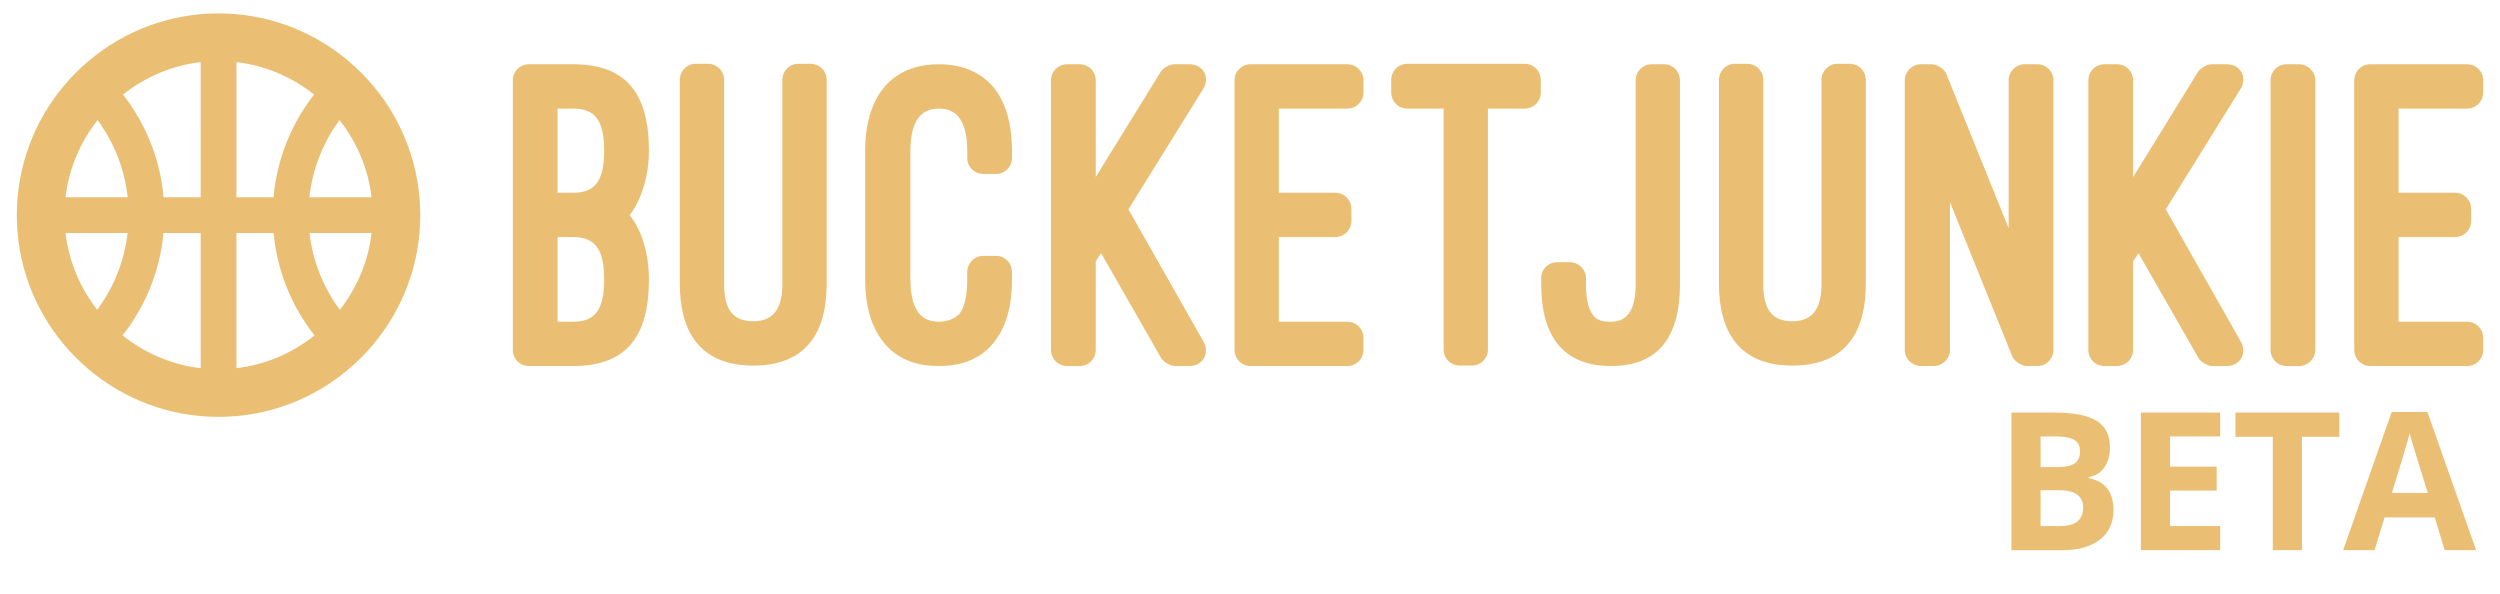 <?xml version="1.0" encoding="utf-8"?>
<!-- Generator: Adobe Illustrator 15.0.2, SVG Export Plug-In . SVG Version: 6.00 Build 0)  -->
<!DOCTYPE svg PUBLIC "-//W3C//DTD SVG 1.1//EN" "http://www.w3.org/Graphics/SVG/1.1/DTD/svg11.dtd">
<svg version="1.1" id="Layer_1" xmlns="http://www.w3.org/2000/svg" xmlns:xlink="http://www.w3.org/1999/xlink" x="0px" y="0px"
	 width="173.333px" height="41.167px" viewBox="0 0 173.333 41.167" enable-background="new 0 0 173.333 41.167"
	 xml:space="preserve">
<g>
	<g>
		<path fill="#EABF73" d="M36.672,25.378c-0.62,0-1.117-0.496-1.117-1.117V5.573c0-0.621,0.497-1.118,1.117-1.118h3.074
			c3.631,0,5.246,1.987,5.246,5.991c0,2.887-1.335,4.471-1.335,4.471c0.807,0.994,1.335,2.576,1.335,4.471
			c0,4.004-1.615,5.99-5.246,5.99H36.672z M38.659,7.528v5.836h1.087c1.521,0,2.142-0.838,2.142-2.918s-0.621-2.918-2.142-2.918
			H38.659z M38.659,16.438v5.867h1.087c1.521,0,2.142-0.838,2.142-2.918c0-2.111-0.621-2.949-2.142-2.949H38.659z"/>
		<path fill="#EABF73" d="M47.133,5.542c0-0.621,0.497-1.118,1.086-1.118h0.87c0.621,0,1.117,0.497,1.117,1.118v14.125
			c0,1.645,0.497,2.607,2.018,2.607c1.583,0,2.019-1.118,2.019-2.607V5.542c0-0.621,0.496-1.118,1.086-1.118h0.869
			c0.621,0,1.118,0.497,1.118,1.118v14.125c0,3.477-1.491,5.68-5.092,5.68c-3.725,0-5.091-2.39-5.091-5.68V5.542z"/>
		<path fill="#EABF73" d="M59.983,10.509c0-2.359,0.684-3.911,1.677-4.843c1.024-0.932,2.266-1.211,3.446-1.211
			c1.148,0,2.39,0.279,3.414,1.211c0.994,0.932,1.646,2.483,1.646,4.843v0.435c0,0.621-0.497,1.117-1.086,1.117h-0.9
			c-0.621,0-1.118-0.496-1.118-1.117v-0.435c0-2.08-0.683-2.98-1.955-2.98c-1.305,0-1.987,0.9-1.987,2.98v8.785
			c0,2.08,0.652,3.012,1.987,3.012c0.589,0,1.148-0.249,1.427-0.559c0.373-0.498,0.528-1.336,0.528-2.453v-0.435
			c0-0.62,0.497-1.118,1.118-1.118h0.9c0.589,0,1.086,0.498,1.086,1.118v0.435c0,2.453-0.651,3.881-1.614,4.843
			c-1.024,0.993-2.328,1.241-3.445,1.241c-1.181,0-2.453-0.248-3.478-1.241c-0.962-0.962-1.646-2.39-1.646-4.843V10.509z"/>
		<path fill="#EABF73" d="M80.472,4.983c0.155-0.249,0.621-0.528,0.932-0.528h1.056c0.962,0,1.459,0.9,0.962,1.708l-5.184,8.35
			l5.215,9.189c0.435,0.807-0.062,1.676-0.993,1.676h-0.994c-0.31,0-0.807-0.279-0.962-0.558l-4.159-7.265l-0.373,0.559v6.146
			c0,0.621-0.497,1.117-1.117,1.117h-0.87c-0.62,0-1.117-0.496-1.117-1.117V5.573c0-0.621,0.497-1.118,1.117-1.118h0.87
			c0.62,0,1.117,0.497,1.117,1.118v6.705L80.472,4.983z"/>
		<path fill="#EABF73" d="M93.416,4.455c0.621,0,1.118,0.497,1.118,1.118v0.838c0,0.62-0.497,1.117-1.118,1.117h-4.749v5.836h3.911
			c0.62,0,1.117,0.497,1.117,1.118v0.838c0,0.622-0.497,1.118-1.117,1.118h-3.911v5.867h4.749c0.621,0,1.118,0.496,1.118,1.117
			v0.838c0,0.621-0.497,1.117-1.118,1.117h-6.705c-0.621,0-1.117-0.496-1.117-1.117V5.573c0-0.621,0.496-1.118,1.117-1.118H93.416z"
			/>
		<path fill="#EABF73" d="M96.458,5.542c0-0.621,0.497-1.118,1.117-1.118h8.134c0.62,0,1.117,0.497,1.117,1.118v0.869
			c0,0.62-0.497,1.117-1.117,1.117h-2.546v16.701c0,0.621-0.496,1.117-1.117,1.117h-0.838c-0.621,0-1.118-0.496-1.118-1.117V7.528
			h-2.515c-0.62,0-1.117-0.497-1.117-1.117V5.542z"/>
		<path fill="#EABF73" d="M106.856,19.263c0-0.59,0.497-1.086,1.117-1.086h0.869c0.59,0,1.118,0.496,1.118,1.086v0.436
			c0,1.271,0.249,1.924,0.62,2.297c0.28,0.279,0.715,0.311,1.118,0.311c1.118,0,1.708-0.807,1.708-2.607V5.573
			c0-0.621,0.496-1.118,1.117-1.118h0.869c0.59,0,1.086,0.497,1.086,1.118v14.125c0,3.725-1.553,5.68-4.78,5.68
			s-4.843-1.955-4.843-5.68V19.263z"/>
		<path fill="#EABF73" d="M119.18,5.542c0-0.621,0.497-1.118,1.087-1.118h0.869c0.621,0,1.117,0.497,1.117,1.118v14.125
			c0,1.645,0.497,2.607,2.018,2.607c1.584,0,2.019-1.118,2.019-2.607V5.542c0-0.621,0.497-1.118,1.086-1.118h0.87
			c0.62,0,1.117,0.497,1.117,1.118v14.125c0,3.477-1.49,5.68-5.092,5.68c-3.725,0-5.091-2.39-5.091-5.68V5.542z"/>
		<path fill="#EABF73" d="M140.537,25.378c-0.372,0-0.9-0.341-1.024-0.682l-4.314-10.68v10.244c0,0.621-0.528,1.117-1.118,1.117
			h-0.9c-0.59,0-1.118-0.496-1.118-1.117V5.573c0-0.621,0.528-1.118,1.118-1.118h0.745c0.404,0,0.9,0.342,1.024,0.683l4.315,10.68
			V5.573c0-0.621,0.496-1.118,1.117-1.118h0.869c0.621,0,1.117,0.497,1.117,1.118v18.688c0,0.621-0.496,1.117-1.117,1.117H140.537z"
			/>
		<path fill="#EABF73" d="M152.396,4.983c0.154-0.249,0.62-0.528,0.931-0.528h1.056c0.962,0,1.459,0.9,0.962,1.708l-5.185,8.35
			l5.215,9.189c0.436,0.807-0.062,1.676-0.992,1.676h-0.994c-0.311,0-0.807-0.279-0.962-0.558l-4.16-7.265l-0.372,0.559v6.146
			c0,0.621-0.497,1.117-1.117,1.117h-0.869c-0.621,0-1.117-0.496-1.117-1.117V5.573c0-0.621,0.496-1.118,1.117-1.118h0.869
			c0.62,0,1.117,0.497,1.117,1.118v6.705L152.396,4.983z"/>
		<path fill="#EABF73" d="M160.527,24.261c0,0.621-0.528,1.117-1.118,1.117h-0.869c-0.62,0-1.117-0.496-1.117-1.117V5.573
			c0-0.621,0.497-1.118,1.117-1.118h0.869c0.59,0,1.118,0.497,1.118,1.118V24.261z"/>
		<path fill="#EABF73" d="M171.05,4.455c0.622,0,1.118,0.497,1.118,1.118v0.838c0,0.62-0.496,1.117-1.118,1.117h-4.749v5.836h3.911
			c0.621,0,1.117,0.497,1.117,1.118v0.838c0,0.622-0.496,1.118-1.117,1.118h-3.911v5.867h4.749c0.622,0,1.118,0.496,1.118,1.117
			v0.838c0,0.621-0.496,1.117-1.118,1.117h-6.705c-0.62,0-1.117-0.496-1.117-1.117V5.573c0-0.621,0.497-1.118,1.117-1.118H171.05z"
			/>
	</g>
	<path fill="#EABF73" d="M25.889,5.966c-0.534-0.64-1.124-1.23-1.763-1.766c-2.432-2.039-5.562-3.27-8.975-3.27
		c-3.412,0-6.543,1.23-8.974,3.27C5.539,4.735,4.948,5.326,4.414,5.966c-2.026,2.428-3.249,5.549-3.249,8.951
		c0,3.384,1.209,6.49,3.216,8.912c0.532,0.643,1.123,1.234,1.759,1.772c2.437,2.058,5.581,3.302,9.012,3.302
		c3.432,0,6.576-1.244,9.012-3.302c0.638-0.538,1.227-1.13,1.759-1.772c2.008-2.422,3.216-5.528,3.216-8.912
		C29.138,11.515,27.916,8.394,25.889,5.966z M4.543,13.678c0.233-2.008,1.032-3.841,2.223-5.353
		c1.127,1.532,1.871,3.364,2.087,5.353H4.543z M8.845,16.155c-0.227,1.979-0.974,3.801-2.103,5.324
		c-1.178-1.506-1.968-3.329-2.199-5.324H8.845z M13.913,25.526c-2.035-0.236-3.893-1.054-5.415-2.271
		c1.567-1.994,2.589-4.436,2.838-7.1h2.577V25.526z M13.913,13.678h-2.572c-0.236-2.671-1.25-5.12-2.812-7.123
		c1.518-1.204,3.363-2.012,5.385-2.247V13.678z M21.451,13.678c0.216-1.988,0.96-3.82,2.087-5.353
		c1.19,1.512,1.989,3.345,2.223,5.353H21.451z M25.761,16.155c-0.231,1.995-1.021,3.818-2.199,5.324
		c-1.129-1.523-1.876-3.346-2.103-5.324H25.761z M16.391,4.308c2.021,0.235,3.867,1.043,5.385,2.247
		c-1.562,2.003-2.575,4.452-2.812,7.123h-2.572V4.308z M16.391,25.526v-9.371h2.577c0.249,2.664,1.271,5.105,2.838,7.1
		C20.282,24.473,18.426,25.29,16.391,25.526z"/>
</g>
<g>
	<path fill="#EABF73" d="M139.458,28.604h2.969c1.353,0,2.335,0.193,2.946,0.578c0.611,0.385,0.917,0.997,0.917,1.837
		c0,0.569-0.134,1.037-0.401,1.403c-0.268,0.365-0.624,0.585-1.067,0.659v0.065c0.605,0.135,1.041,0.387,1.309,0.757
		c0.268,0.37,0.401,0.861,0.401,1.475c0,0.87-0.314,1.549-0.943,2.036c-0.629,0.487-1.482,0.731-2.562,0.731h-3.569V28.604z
		 M141.481,32.382h1.174c0.548,0,0.945-0.084,1.191-0.254c0.246-0.169,0.369-0.45,0.369-0.842c0-0.365-0.134-0.627-0.401-0.786
		c-0.268-0.159-0.69-0.238-1.269-0.238h-1.063V32.382z M141.481,33.988v2.486h1.318c0.557,0,0.968-0.106,1.233-0.32
		c0.265-0.213,0.398-0.539,0.398-0.979c0-0.792-0.566-1.188-1.697-1.188H141.481z"/>
	<path fill="#EABF73" d="M153.93,38.144h-5.494v-9.54h5.494v1.657h-3.471v2.095h3.23v1.657h-3.23v2.46h3.471V38.144z"/>
	<path fill="#EABF73" d="M159.601,38.144h-2.022v-7.856h-2.591v-1.684h7.204v1.684h-2.59V38.144z"/>
	<path fill="#EABF73" d="M169.499,38.144l-0.692-2.271h-3.478l-0.692,2.271h-2.179l3.367-9.579h2.473l3.38,9.579H169.499z
		 M168.325,34.177c-0.64-2.057-1-3.221-1.08-3.491c-0.081-0.27-0.138-0.482-0.173-0.64c-0.143,0.557-0.555,1.934-1.233,4.13H168.325
		z"/>
</g>
</svg>
